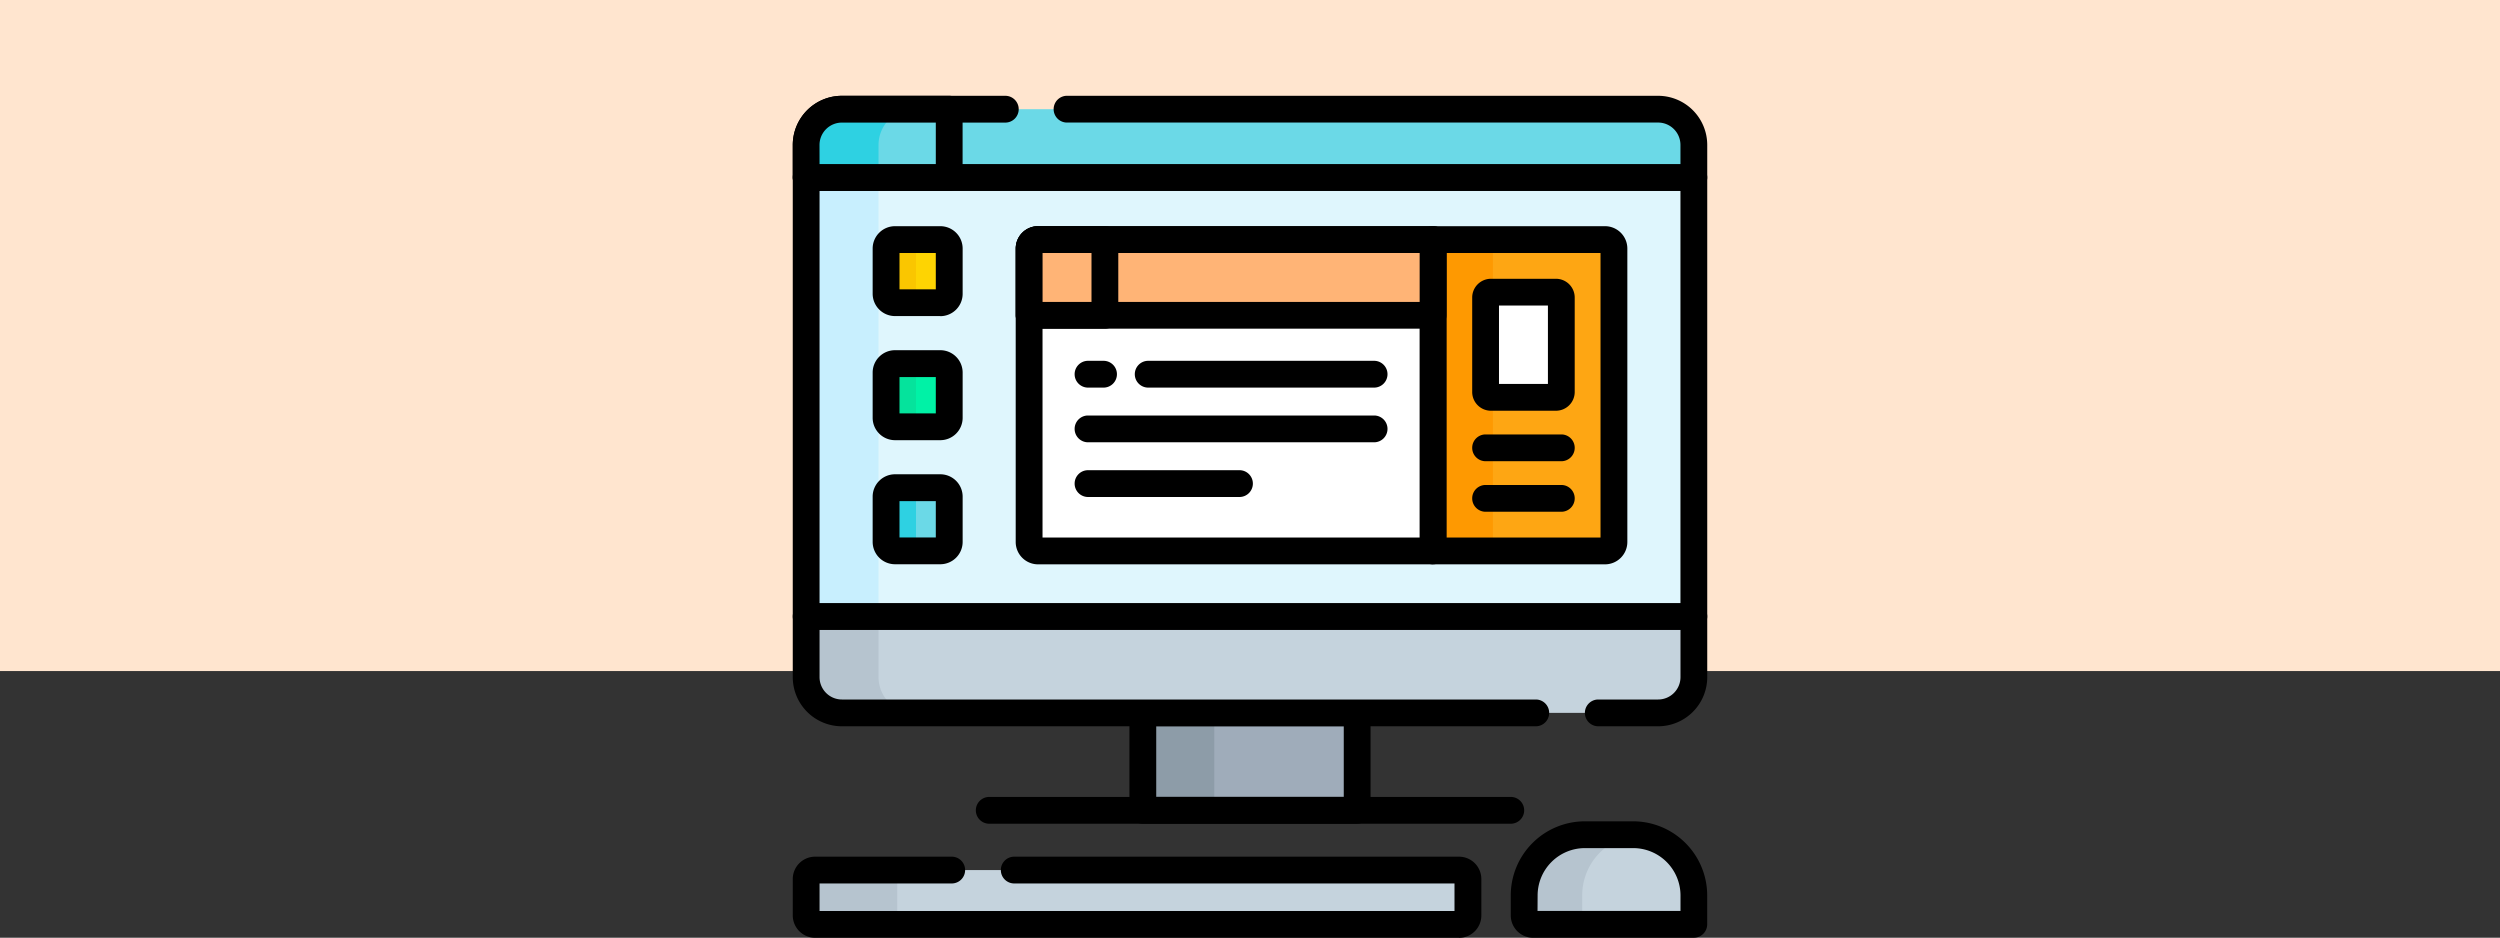 <svg xmlns="http://www.w3.org/2000/svg" xmlns:xlink="http://www.w3.org/1999/xlink" width="190" height="71.27" viewBox="0 0 190 71.27">
  <rect x="0" y="0" width="190" height="71.27" fill="#333333" stroke="none"/>
  <defs>
    <clipPath id="clip-path">
      <rect id="Rectángulo_376883" data-name="Rectángulo 376883" width="69.5" height="63.989" fill="none"/>
    </clipPath>
  </defs>
  <g id="Grupo_1077921" data-name="Grupo 1077921" transform="translate(-180 -3147)">
    <g id="Grupo_1077920" data-name="Grupo 1077920">
      <g id="Grupo_1077919" data-name="Grupo 1077919">
        <g id="Grupo_1076349" data-name="Grupo 1076349" transform="translate(0 -58)">
          <rect id="Rectángulo_37233" data-name="Rectángulo 37233" width="190" height="51" transform="translate(180 3205)" fill="#ffe5cf"/>
          <g id="Grupo_1076348" data-name="Grupo 1076348" transform="translate(240.25 3212.281)">
            <rect id="Rectángulo_376878" data-name="Rectángulo 376878" width="16.289" height="7.405" transform="translate(26.605 46.899)" fill="#9facba"/>
            <rect id="Rectángulo_376879" data-name="Rectángulo 376879" width="5.43" height="7.405" transform="translate(26.605 46.899)" fill="#8d9ca8"/>
            <g id="Grupo_1076347" data-name="Grupo 1076347">
              <g id="Grupo_1076346" data-name="Grupo 1076346" clip-path="url(#clip-path)">
                <path id="Trazado_824462" data-name="Trazado 824462" d="M205.807,347.441H189.518a1.018,1.018,0,0,1-1.018-1.018v-7.4A1.018,1.018,0,0,1,189.518,338h16.289a1.018,1.018,0,0,1,1.018,1.018v7.4a1.018,1.018,0,0,1-1.018,1.018M190.536,345.4h14.253v-5.369H190.536Z" transform="translate(-162.913 -292.119)"/>
                <path id="Trazado_824463" data-name="Trazado 824463" d="M7.5,296.115a2.715,2.715,0,0,0,2.715,2.715H72.249a2.715,2.715,0,0,0,2.715-2.715V291.5H7.5Z" transform="translate(-6.482 -251.931)" fill="#c5d3dd"/>
                <path id="Trazado_824464" data-name="Trazado 824464" d="M13,296.115V291.5H7.5v4.615a2.715,2.715,0,0,0,2.715,2.715h5.5A2.715,2.715,0,0,1,13,296.115" transform="translate(-6.482 -251.931)" fill="#b6c4cf"/>
                <path id="Trazado_824465" data-name="Trazado 824465" d="M65.767,293.366H61.22a1.018,1.018,0,1,1,0-2.036h4.547a1.7,1.7,0,0,0,1.7-1.7v-3.6H2.036v3.6a1.7,1.7,0,0,0,1.7,1.7H56.469a1.018,1.018,0,1,1,0,2.036H3.733A3.737,3.737,0,0,1,0,289.633v-4.615A1.018,1.018,0,0,1,1.018,284H68.482a1.018,1.018,0,0,1,1.018,1.018v4.615a3.737,3.737,0,0,1-3.733,3.733" transform="translate(0 -245.449)"/>
                <path id="Trazado_824466" data-name="Trazado 824466" d="M143.155,394.588H103.518a1.018,1.018,0,1,1,0-2.036h39.637a1.018,1.018,0,0,1,0,2.036" transform="translate(-88.586 -339.266)"/>
                <rect id="Rectángulo_376880" data-name="Rectángulo 376880" width="67.464" height="33.363" transform="translate(1.018 6.206)" fill="#dff6fd"/>
                <rect id="Rectángulo_376881" data-name="Rectángulo 376881" width="5.498" height="33.363" transform="translate(1.018 6.206)" fill="#c8effe"/>
                <path id="Trazado_824467" data-name="Trazado 824467" d="M68.482,73.62H1.018A1.018,1.018,0,0,1,0,72.6V39.239a1.018,1.018,0,0,1,1.018-1.018H68.482A1.018,1.018,0,0,1,69.5,39.239V72.6a1.018,1.018,0,0,1-1.018,1.018M2.036,71.584H67.464V40.257H2.036Z" transform="translate(0 -33.033)"/>
                <path id="Trazado_824468" data-name="Trazado 824468" d="M72.249,7.5H10.215A2.715,2.715,0,0,0,7.5,10.215v2.473H74.964V10.215A2.715,2.715,0,0,0,72.249,7.5" transform="translate(-6.482 -6.482)" fill="#6bd9e7"/>
                <path id="Trazado_824469" data-name="Trazado 824469" d="M68.482,7.224H1.018A1.018,1.018,0,0,1,0,6.206V3.733A3.737,3.737,0,0,1,3.733,0h12.42a1.018,1.018,0,1,1,0,2.036H3.733a1.7,1.7,0,0,0-1.7,1.7V5.188H67.464V3.733a1.7,1.7,0,0,0-1.7-1.7H20.9A1.018,1.018,0,1,1,20.9,0H65.767A3.737,3.737,0,0,1,69.5,3.733V6.206a1.018,1.018,0,0,1-1.018,1.018"/>
                <path id="Trazado_824470" data-name="Trazado 824470" d="M10.215,7.5A2.715,2.715,0,0,0,7.5,10.215v2.473H18.371V7.5Z" transform="translate(-6.482 -6.482)" fill="#6bd9e7"/>
                <path id="Trazado_824471" data-name="Trazado 824471" d="M15.712,7.5h-5.5A2.715,2.715,0,0,0,7.5,10.215v2.473H13V10.215A2.715,2.715,0,0,1,15.712,7.5" transform="translate(-6.482 -6.482)" fill="#2ed1e2"/>
                <path id="Trazado_824472" data-name="Trazado 824472" d="M11.889,7.224H1.018A1.018,1.018,0,0,1,0,6.206V3.733A3.737,3.737,0,0,1,3.733,0h8.156a1.018,1.018,0,0,1,1.018,1.018V6.206a1.018,1.018,0,0,1-1.018,1.018M2.036,5.188h8.835V2.036H3.733a1.7,1.7,0,0,0-1.7,1.7Z"/>
                <path id="Trazado_824473" data-name="Trazado 824473" d="M358.462,80.5v23.66h13.07a.679.679,0,0,0,.679-.679v-22.3a.679.679,0,0,0-.679-.679Z" transform="translate(-309.804 -69.573)" fill="#fea613"/>
                <rect id="Rectángulo_376882" data-name="Rectángulo 376882" width="4.553" height="23.66" transform="translate(48.658 10.927)" fill="#fe9901"/>
                <path id="Trazado_824474" data-name="Trazado 824474" d="M365.05,98.7H351.98a1.018,1.018,0,0,1-1.018-1.018V74.018A1.018,1.018,0,0,1,351.98,73h13.07a1.7,1.7,0,0,1,1.7,1.7V97a1.7,1.7,0,0,1-1.7,1.7M353,96.66h11.712V75.036H353Z" transform="translate(-303.322 -63.091)"/>
                <path id="Trazado_824475" data-name="Trazado 824475" d="M387.9,117.529V110.35a.407.407,0,0,1,.407-.407h4.941a.407.407,0,0,1,.407.407v7.179a.407.407,0,0,1-.407.407h-4.941a.407.407,0,0,1-.407-.407" transform="translate(-335.25 -95.019)" fill="#fff"/>
                <path id="Trazado_824476" data-name="Trazado 824476" d="M386.771,112.472H381.83a1.427,1.427,0,0,1-1.425-1.425v-7.179a1.427,1.427,0,0,1,1.425-1.425h4.941a1.427,1.427,0,0,1,1.425,1.425v7.179a1.427,1.427,0,0,1-1.425,1.425m-4.33-2.036h3.719v-5.957h-3.719Z" transform="translate(-328.768 -88.537)"/>
                <path id="Trazado_824477" data-name="Trazado 824477" d="M56.371,85.3H52.933a.679.679,0,0,1-.679-.679V81.179a.679.679,0,0,1,.679-.679h3.439a.679.679,0,0,1,.679.679v3.439a.679.679,0,0,1-.679.679" transform="translate(-45.161 -69.573)" fill="#fed402"/>
                <path id="Trazado_824478" data-name="Trazado 824478" d="M54.527,84.617V81.179a.679.679,0,0,1,.679-.679H52.933a.679.679,0,0,0-.679.679v3.439a.679.679,0,0,0,.679.679h2.273a.679.679,0,0,1-.679-.679" transform="translate(-45.161 -69.573)" fill="#fac600"/>
                <path id="Trazado_824479" data-name="Trazado 824479" d="M56.371,154.782H52.933a.679.679,0,0,1-.679-.679v-3.439a.679.679,0,0,1,.679-.679h3.439a.679.679,0,0,1,.679.679V154.1a.679.679,0,0,1-.679.679" transform="translate(-45.161 -129.627)" fill="#00f2a6"/>
                <path id="Trazado_824480" data-name="Trazado 824480" d="M54.527,154.1v-3.439a.679.679,0,0,1,.679-.679H52.933a.679.679,0,0,0-.679.679V154.1a.679.679,0,0,0,.679.679h2.273a.679.679,0,0,1-.679-.679" transform="translate(-45.161 -129.626)" fill="#05e39c"/>
                <path id="Trazado_824481" data-name="Trazado 824481" d="M56.371,224.267H52.933a.679.679,0,0,1-.679-.679V220.15a.679.679,0,0,1,.679-.679h3.439a.679.679,0,0,1,.679.679v3.439a.679.679,0,0,1-.679.679" transform="translate(-45.161 -189.68)" fill="#6bd9e7"/>
                <path id="Trazado_824482" data-name="Trazado 824482" d="M54.527,223.588V220.15a.679.679,0,0,1,.679-.679H52.933a.679.679,0,0,0-.679.679v3.439a.679.679,0,0,0,.679.679h2.273a.679.679,0,0,1-.679-.679" transform="translate(-45.161 -189.68)" fill="#2ed1e2"/>
                <path id="Trazado_824483" data-name="Trazado 824483" d="M49.889,79.832H46.451a1.7,1.7,0,0,1-1.7-1.7V74.7a1.7,1.7,0,0,1,1.7-1.7h3.439a1.7,1.7,0,0,1,1.7,1.7v3.439a1.7,1.7,0,0,1-1.7,1.7M46.79,77.8h2.76v-2.76H46.79Z" transform="translate(-38.679 -63.091)"/>
                <path id="Trazado_824484" data-name="Trazado 824484" d="M49.889,149.318H46.451a1.7,1.7,0,0,1-1.7-1.7v-3.439a1.7,1.7,0,0,1,1.7-1.7h3.439a1.7,1.7,0,0,1,1.7,1.7v3.439a1.7,1.7,0,0,1-1.7,1.7m-3.1-2.036h2.76v-2.76H46.79Z" transform="translate(-38.679 -123.145)"/>
                <path id="Trazado_824485" data-name="Trazado 824485" d="M49.889,218.8H46.451a1.7,1.7,0,0,1-1.7-1.7v-3.438a1.7,1.7,0,0,1,1.7-1.7h3.439a1.7,1.7,0,0,1,1.7,1.7v3.438a1.7,1.7,0,0,1-1.7,1.7m-3.1-2.036h2.76v-2.76H46.79Z" transform="translate(-38.679 -183.198)"/>
                <path id="Trazado_824486" data-name="Trazado 824486" d="M163.033,104.16H133.018a.679.679,0,0,1-.679-.679v-22.3a.679.679,0,0,1,.679-.679h30.016Z" transform="translate(-114.375 -69.573)" fill="#fff"/>
                <path id="Trazado_824487" data-name="Trazado 824487" d="M156.551,98.7H126.536a1.7,1.7,0,0,1-1.7-1.7V74.7a1.7,1.7,0,0,1,1.7-1.7h30.016a1.018,1.018,0,0,1,1.018,1.018v23.66a1.018,1.018,0,0,1-1.018,1.018M126.875,96.66h28.658V75.036H126.875Z" transform="translate(-107.893 -63.091)"/>
                <path id="Trazado_824488" data-name="Trazado 824488" d="M209.688,150.41H192.518a1.018,1.018,0,0,1,0-2.036h17.169a1.018,1.018,0,0,1,0,2.036" transform="translate(-165.505 -128.233)"/>
                <path id="Trazado_824489" data-name="Trazado 824489" d="M160.012,150.41h-1.179a1.018,1.018,0,0,1,0-2.036h1.179a1.018,1.018,0,0,1,0,2.036" transform="translate(-136.393 -128.233)"/>
                <path id="Trazado_824490" data-name="Trazado 824490" d="M180.575,181.031H158.833a1.018,1.018,0,1,1,0-2.036h21.742a1.018,1.018,0,0,1,0,2.036" transform="translate(-136.393 -154.698)"/>
                <path id="Trazado_824491" data-name="Trazado 824491" d="M170.343,211.652h-11.51a1.018,1.018,0,0,1,0-2.036h11.51a1.018,1.018,0,1,1,0,2.036" transform="translate(-136.393 -181.162)"/>
                <path id="Trazado_824492" data-name="Trazado 824492" d="M163.033,86.255H132.339V81.179a.679.679,0,0,1,.679-.679h30.016Z" transform="translate(-114.375 -69.573)" fill="#ffb476"/>
                <path id="Trazado_824493" data-name="Trazado 824493" d="M156.551,80.791H125.857a1.018,1.018,0,0,1-1.018-1.018V74.7a1.7,1.7,0,0,1,1.7-1.7h30.016a1.018,1.018,0,0,1,1.018,1.018v5.755a1.018,1.018,0,0,1-1.018,1.018m-29.676-2.036h28.658V75.036H126.875Z" transform="translate(-107.893 -63.091)"/>
                <path id="Trazado_824494" data-name="Trazado 824494" d="M138.094,86.255h-5.755V81.179a.679.679,0,0,1,.679-.679h5.076Z" transform="translate(-114.375 -69.573)" fill="#ffb476"/>
                <path id="Trazado_824495" data-name="Trazado 824495" d="M131.612,80.791h-5.755a1.018,1.018,0,0,1-1.018-1.018V74.7a1.7,1.7,0,0,1,1.7-1.7h5.076a1.018,1.018,0,0,1,1.018,1.018v5.755a1.018,1.018,0,0,1-1.018,1.018m-4.737-2.036h3.719V75.036h-3.719Z" transform="translate(-107.893 -63.091)"/>
                <path id="Trazado_824496" data-name="Trazado 824496" d="M387.179,219.9h-5.755a1.018,1.018,0,0,1,0-2.036h5.755a1.018,1.018,0,0,1,0,2.036" transform="translate(-328.769 -188.287)"/>
                <path id="Trazado_824497" data-name="Trazado 824497" d="M387.179,191.631h-5.755a1.018,1.018,0,0,1,0-2.036h5.755a1.018,1.018,0,0,1,0,2.036" transform="translate(-328.769 -163.859)"/>
                <path id="Trazado_824498" data-name="Trazado 824498" d="M57.114,437.627H8.179a.679.679,0,0,1-.679-.679v-2.769a.679.679,0,0,1,.679-.679H57.114a.679.679,0,0,1,.679.679v2.769a.679.679,0,0,1-.679.679" transform="translate(-6.482 -374.656)" fill="#c5d3dd"/>
                <path id="Trazado_824499" data-name="Trazado 824499" d="M14.423,436.948v-2.769a.679.679,0,0,1,.679-.679H8.179a.679.679,0,0,0-.679.679v2.769a.679.679,0,0,0,.679.679H15.1a.679.679,0,0,1-.679-.679" transform="translate(-6.482 -374.656)" fill="#b6c4cf"/>
                <path id="Trazado_824500" data-name="Trazado 824500" d="M50.632,432.163H1.7a1.7,1.7,0,0,1-1.7-1.7V427.7A1.7,1.7,0,0,1,1.7,426H12.081a1.018,1.018,0,0,1,0,2.036H2.036v2.091H50.292v-2.091H16.832a1.018,1.018,0,0,1,0-2.036h33.8a1.7,1.7,0,0,1,1.7,1.7v2.769a1.7,1.7,0,0,1-1.7,1.7" transform="translate(0 -368.174)"/>
                <path id="Trazado_824501" data-name="Trazado 824501" d="M422.4,420.535H410.179a.679.679,0,0,1-.679-.679v-1.521a4.611,4.611,0,0,1,4.611-4.611h3.673a4.611,4.611,0,0,1,4.611,4.611v2.2Z" transform="translate(-353.914 -357.564)" fill="#c5d3dd"/>
                <path id="Trazado_824502" data-name="Trazado 824502" d="M413.911,419.857v-1.521a4.611,4.611,0,0,1,4.242-4.6c-.122-.01-.245-.016-.369-.016H414.11a4.611,4.611,0,0,0-4.611,4.611v1.521a.679.679,0,0,0,.679.679h4.412a.679.679,0,0,1-.679-.679" transform="translate(-353.913 -357.564)" fill="#b6c4cf"/>
                <path id="Trazado_824503" data-name="Trazado 824503" d="M415.914,415.071H403.7a1.7,1.7,0,0,1-1.7-1.7v-1.521a5.636,5.636,0,0,1,5.629-5.629H411.3a5.636,5.636,0,0,1,5.629,5.629v2.2a1.018,1.018,0,0,1-1.018,1.018m-11.877-2.036H414.9v-1.182a3.6,3.6,0,0,0-3.593-3.593h-3.673a3.6,3.6,0,0,0-3.593,3.593Z" transform="translate(-347.432 -351.082)"/>
              </g>
            </g>
          </g>
        </g>
      </g>
    </g>
  </g>
</svg>
